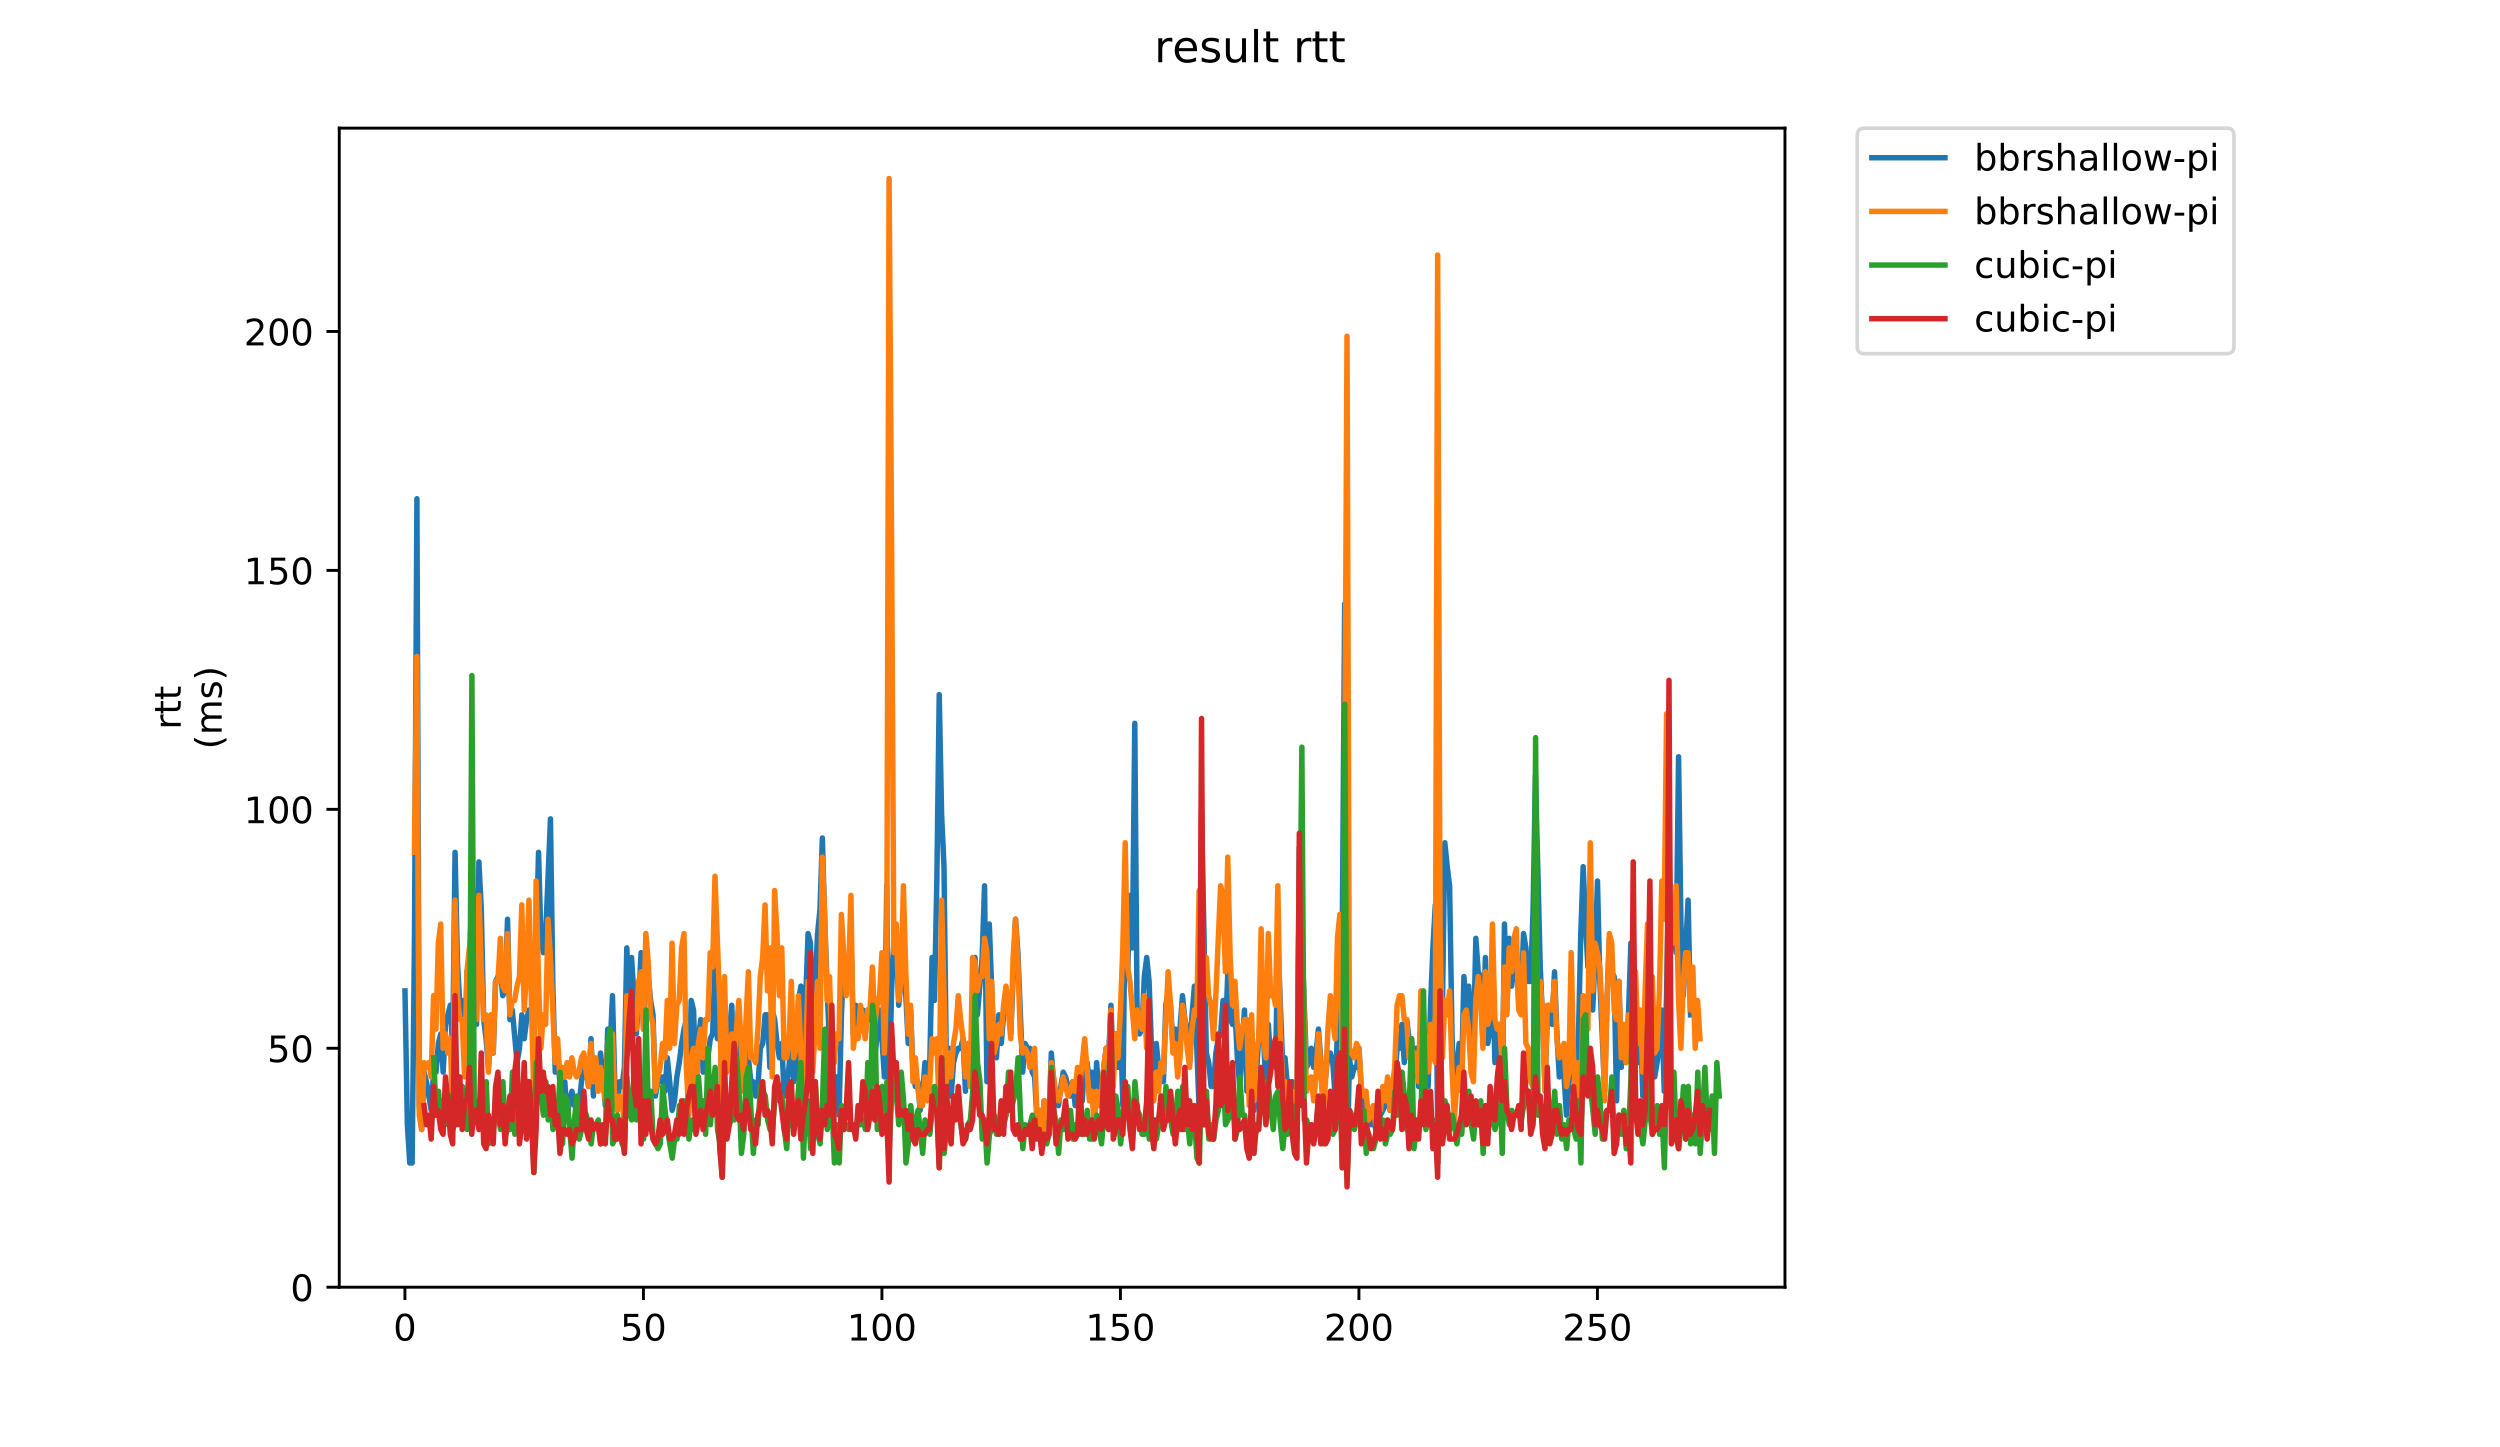 <?xml version="1.0" encoding="utf-8" standalone="no"?>
<!DOCTYPE svg PUBLIC "-//W3C//DTD SVG 1.1//EN"
  "http://www.w3.org/Graphics/SVG/1.1/DTD/svg11.dtd">
<!-- Created with matplotlib (https://matplotlib.org/) -->
<svg height="396pt" version="1.1" viewBox="0 0 684 396" width="684pt" xmlns="http://www.w3.org/2000/svg" xmlns:xlink="http://www.w3.org/1999/xlink">
 <defs>
  <style type="text/css">
*{stroke-linecap:butt;stroke-linejoin:round;}
  </style>
 </defs>
 <g id="figure_1">
  <g id="patch_1">
   <path d="M 0 396 
L 684 396 
L 684 0 
L 0 0 
z
" style="fill:#ffffff;"/>
  </g>
  <g id="axes_1">
   <g id="patch_2">
    <path d="M 92.824 352.174 
L 488.365 352.174 
L 488.365 35.062 
L 92.824 35.062 
z
" style="fill:#ffffff;"/>
   </g>
   <g id="matplotlib.axis_1">
    <g id="xtick_1">
     <g id="line2d_1">
      <defs>
       <path d="M 0 0 
L 0 3.5 
" id="m002fcf0ed2" style="stroke:#000000;stroke-width:0.8;"/>
      </defs>
      <g>
       <use style="stroke:#000000;stroke-width:0.8;" x="110.789" xlink:href="#m002fcf0ed2" y="352.174"/>
      </g>
     </g>
     <g id="text_1">
      <!-- 0 -->
      <defs>
       <path d="M 31.781 66.406 
Q 24.172 66.406 20.328 58.906 
Q 16.5 51.422 16.5 36.375 
Q 16.5 21.391 20.328 13.891 
Q 24.172 6.391 31.781 6.391 
Q 39.453 6.391 43.281 13.891 
Q 47.125 21.391 47.125 36.375 
Q 47.125 51.422 43.281 58.906 
Q 39.453 66.406 31.781 66.406 
z
M 31.781 74.219 
Q 44.047 74.219 50.516 64.516 
Q 56.984 54.828 56.984 36.375 
Q 56.984 17.969 50.516 8.266 
Q 44.047 -1.422 31.781 -1.422 
Q 19.531 -1.422 13.062 8.266 
Q 6.594 17.969 6.594 36.375 
Q 6.594 54.828 13.062 64.516 
Q 19.531 74.219 31.781 74.219 
z
" id="DejaVuSans-48"/>
      </defs>
      <g transform="translate(107.607 366.773)scale(0.1 -0.1)">
       <use xlink:href="#DejaVuSans-48"/>
      </g>
     </g>
    </g>
    <g id="xtick_2">
     <g id="line2d_2">
      <g>
       <use style="stroke:#000000;stroke-width:0.8;" x="176.042" xlink:href="#m002fcf0ed2" y="352.174"/>
      </g>
     </g>
     <g id="text_2">
      <!-- 50 -->
      <defs>
       <path d="M 10.797 72.906 
L 49.516 72.906 
L 49.516 64.594 
L 19.828 64.594 
L 19.828 46.734 
Q 21.969 47.469 24.109 47.828 
Q 26.266 48.188 28.422 48.188 
Q 40.625 48.188 47.75 41.5 
Q 54.891 34.812 54.891 23.391 
Q 54.891 11.625 47.562 5.094 
Q 40.234 -1.422 26.906 -1.422 
Q 22.312 -1.422 17.547 -0.641 
Q 12.797 0.141 7.719 1.703 
L 7.719 11.625 
Q 12.109 9.234 16.797 8.062 
Q 21.484 6.891 26.703 6.891 
Q 35.156 6.891 40.078 11.328 
Q 45.016 15.766 45.016 23.391 
Q 45.016 31 40.078 35.438 
Q 35.156 39.891 26.703 39.891 
Q 22.75 39.891 18.812 39.016 
Q 14.891 38.141 10.797 36.281 
z
" id="DejaVuSans-53"/>
      </defs>
      <g transform="translate(169.679 366.773)scale(0.1 -0.1)">
       <use xlink:href="#DejaVuSans-53"/>
       <use x="63.623" xlink:href="#DejaVuSans-48"/>
      </g>
     </g>
    </g>
    <g id="xtick_3">
     <g id="line2d_3">
      <g>
       <use style="stroke:#000000;stroke-width:0.8;" x="241.295" xlink:href="#m002fcf0ed2" y="352.174"/>
      </g>
     </g>
     <g id="text_3">
      <!-- 100 -->
      <defs>
       <path d="M 12.406 8.297 
L 28.516 8.297 
L 28.516 63.922 
L 10.984 60.406 
L 10.984 69.391 
L 28.422 72.906 
L 38.281 72.906 
L 38.281 8.297 
L 54.391 8.297 
L 54.391 0 
L 12.406 0 
z
" id="DejaVuSans-49"/>
      </defs>
      <g transform="translate(231.751 366.773)scale(0.1 -0.1)">
       <use xlink:href="#DejaVuSans-49"/>
       <use x="63.623" xlink:href="#DejaVuSans-48"/>
       <use x="127.246" xlink:href="#DejaVuSans-48"/>
      </g>
     </g>
    </g>
    <g id="xtick_4">
     <g id="line2d_4">
      <g>
       <use style="stroke:#000000;stroke-width:0.8;" x="306.548" xlink:href="#m002fcf0ed2" y="352.174"/>
      </g>
     </g>
     <g id="text_4">
      <!-- 150 -->
      <g transform="translate(297.004 366.773)scale(0.1 -0.1)">
       <use xlink:href="#DejaVuSans-49"/>
       <use x="63.623" xlink:href="#DejaVuSans-53"/>
       <use x="127.246" xlink:href="#DejaVuSans-48"/>
      </g>
     </g>
    </g>
    <g id="xtick_5">
     <g id="line2d_5">
      <g>
       <use style="stroke:#000000;stroke-width:0.8;" x="371.801" xlink:href="#m002fcf0ed2" y="352.174"/>
      </g>
     </g>
     <g id="text_5">
      <!-- 200 -->
      <defs>
       <path d="M 19.188 8.297 
L 53.609 8.297 
L 53.609 0 
L 7.328 0 
L 7.328 8.297 
Q 12.938 14.109 22.625 23.891 
Q 32.328 33.688 34.812 36.531 
Q 39.547 41.844 41.422 45.531 
Q 43.312 49.219 43.312 52.781 
Q 43.312 58.594 39.234 62.25 
Q 35.156 65.922 28.609 65.922 
Q 23.969 65.922 18.812 64.312 
Q 13.672 62.703 7.812 59.422 
L 7.812 69.391 
Q 13.766 71.781 18.938 73 
Q 24.125 74.219 28.422 74.219 
Q 39.75 74.219 46.484 68.547 
Q 53.219 62.891 53.219 53.422 
Q 53.219 48.922 51.531 44.891 
Q 49.859 40.875 45.406 35.406 
Q 44.188 33.984 37.641 27.219 
Q 31.109 20.453 19.188 8.297 
z
" id="DejaVuSans-50"/>
      </defs>
      <g transform="translate(362.257 366.773)scale(0.1 -0.1)">
       <use xlink:href="#DejaVuSans-50"/>
       <use x="63.623" xlink:href="#DejaVuSans-48"/>
       <use x="127.246" xlink:href="#DejaVuSans-48"/>
      </g>
     </g>
    </g>
    <g id="xtick_6">
     <g id="line2d_6">
      <g>
       <use style="stroke:#000000;stroke-width:0.8;" x="437.054" xlink:href="#m002fcf0ed2" y="352.174"/>
      </g>
     </g>
     <g id="text_6">
      <!-- 250 -->
      <g transform="translate(427.51 366.773)scale(0.1 -0.1)">
       <use xlink:href="#DejaVuSans-50"/>
       <use x="63.623" xlink:href="#DejaVuSans-53"/>
       <use x="127.246" xlink:href="#DejaVuSans-48"/>
      </g>
     </g>
    </g>
   </g>
   <g id="matplotlib.axis_2">
    <g id="ytick_1">
     <g id="line2d_7">
      <defs>
       <path d="M 0 0 
L -3.5 0 
" id="m8885df744a" style="stroke:#000000;stroke-width:0.8;"/>
      </defs>
      <g>
       <use style="stroke:#000000;stroke-width:0.8;" x="92.824" xlink:href="#m8885df744a" y="352.174"/>
      </g>
     </g>
     <g id="text_7">
      <!-- 0 -->
      <g transform="translate(79.461 355.973)scale(0.1 -0.1)">
       <use xlink:href="#DejaVuSans-48"/>
      </g>
     </g>
    </g>
    <g id="ytick_2">
     <g id="line2d_8">
      <g>
       <use style="stroke:#000000;stroke-width:0.8;" x="92.824" xlink:href="#m8885df744a" y="286.804"/>
      </g>
     </g>
     <g id="text_8">
      <!-- 50 -->
      <g transform="translate(73.099 290.603)scale(0.1 -0.1)">
       <use xlink:href="#DejaVuSans-53"/>
       <use x="63.623" xlink:href="#DejaVuSans-48"/>
      </g>
     </g>
    </g>
    <g id="ytick_3">
     <g id="line2d_9">
      <g>
       <use style="stroke:#000000;stroke-width:0.8;" x="92.824" xlink:href="#m8885df744a" y="221.433"/>
      </g>
     </g>
     <g id="text_9">
      <!-- 100 -->
      <g transform="translate(66.736 225.233)scale(0.1 -0.1)">
       <use xlink:href="#DejaVuSans-49"/>
       <use x="63.623" xlink:href="#DejaVuSans-48"/>
       <use x="127.246" xlink:href="#DejaVuSans-48"/>
      </g>
     </g>
    </g>
    <g id="ytick_4">
     <g id="line2d_10">
      <g>
       <use style="stroke:#000000;stroke-width:0.8;" x="92.824" xlink:href="#m8885df744a" y="156.063"/>
      </g>
     </g>
     <g id="text_10">
      <!-- 150 -->
      <g transform="translate(66.736 159.862)scale(0.1 -0.1)">
       <use xlink:href="#DejaVuSans-49"/>
       <use x="63.623" xlink:href="#DejaVuSans-53"/>
       <use x="127.246" xlink:href="#DejaVuSans-48"/>
      </g>
     </g>
    </g>
    <g id="ytick_5">
     <g id="line2d_11">
      <g>
       <use style="stroke:#000000;stroke-width:0.8;" x="92.824" xlink:href="#m8885df744a" y="90.693"/>
      </g>
     </g>
     <g id="text_11">
      <!-- 200 -->
      <g transform="translate(66.736 94.492)scale(0.1 -0.1)">
       <use xlink:href="#DejaVuSans-50"/>
       <use x="63.623" xlink:href="#DejaVuSans-48"/>
       <use x="127.246" xlink:href="#DejaVuSans-48"/>
      </g>
     </g>
    </g>
    <g id="text_12">
     <!-- rtt -->
     <defs>
      <path d="M 41.109 46.297 
Q 39.594 47.172 37.812 47.578 
Q 36.031 48 33.891 48 
Q 26.266 48 22.188 43.047 
Q 18.109 38.094 18.109 28.812 
L 18.109 0 
L 9.078 0 
L 9.078 54.688 
L 18.109 54.688 
L 18.109 46.188 
Q 20.953 51.172 25.484 53.578 
Q 30.031 56 36.531 56 
Q 37.453 56 38.578 55.875 
Q 39.703 55.766 41.062 55.516 
z
" id="DejaVuSans-114"/>
      <path d="M 18.312 70.219 
L 18.312 54.688 
L 36.812 54.688 
L 36.812 47.703 
L 18.312 47.703 
L 18.312 18.016 
Q 18.312 11.328 20.141 9.422 
Q 21.969 7.516 27.594 7.516 
L 36.812 7.516 
L 36.812 0 
L 27.594 0 
Q 17.188 0 13.234 3.875 
Q 9.281 7.766 9.281 18.016 
L 9.281 47.703 
L 2.688 47.703 
L 2.688 54.688 
L 9.281 54.688 
L 9.281 70.219 
z
" id="DejaVuSans-116"/>
     </defs>
     <g transform="translate(49.459 199.594)rotate(-90)scale(0.1 -0.1)">
      <use xlink:href="#DejaVuSans-114"/>
      <use x="41.113" xlink:href="#DejaVuSans-116"/>
      <use x="80.322" xlink:href="#DejaVuSans-116"/>
     </g>
     <!-- (ms) -->
     <defs>
      <path d="M 31 75.875 
Q 24.469 64.656 21.281 53.656 
Q 18.109 42.672 18.109 31.391 
Q 18.109 20.125 21.312 9.062 
Q 24.516 -2 31 -13.188 
L 23.188 -13.188 
Q 15.875 -1.703 12.234 9.375 
Q 8.594 20.453 8.594 31.391 
Q 8.594 42.281 12.203 53.312 
Q 15.828 64.359 23.188 75.875 
z
" id="DejaVuSans-40"/>
      <path d="M 52 44.188 
Q 55.375 50.25 60.062 53.125 
Q 64.75 56 71.094 56 
Q 79.641 56 84.281 50.016 
Q 88.922 44.047 88.922 33.016 
L 88.922 0 
L 79.891 0 
L 79.891 32.719 
Q 79.891 40.578 77.094 44.375 
Q 74.312 48.188 68.609 48.188 
Q 61.625 48.188 57.562 43.547 
Q 53.516 38.922 53.516 30.906 
L 53.516 0 
L 44.484 0 
L 44.484 32.719 
Q 44.484 40.625 41.703 44.406 
Q 38.922 48.188 33.109 48.188 
Q 26.219 48.188 22.156 43.531 
Q 18.109 38.875 18.109 30.906 
L 18.109 0 
L 9.078 0 
L 9.078 54.688 
L 18.109 54.688 
L 18.109 46.188 
Q 21.188 51.219 25.484 53.609 
Q 29.781 56 35.688 56 
Q 41.656 56 45.828 52.969 
Q 50 49.953 52 44.188 
z
" id="DejaVuSans-109"/>
      <path d="M 44.281 53.078 
L 44.281 44.578 
Q 40.484 46.531 36.375 47.5 
Q 32.281 48.484 27.875 48.484 
Q 21.188 48.484 17.844 46.438 
Q 14.5 44.391 14.5 40.281 
Q 14.5 37.156 16.891 35.375 
Q 19.281 33.594 26.516 31.984 
L 29.594 31.297 
Q 39.156 29.25 43.188 25.516 
Q 47.219 21.781 47.219 15.094 
Q 47.219 7.469 41.188 3.016 
Q 35.156 -1.422 24.609 -1.422 
Q 20.219 -1.422 15.453 -0.562 
Q 10.688 0.297 5.422 2 
L 5.422 11.281 
Q 10.406 8.688 15.234 7.391 
Q 20.062 6.109 24.812 6.109 
Q 31.156 6.109 34.562 8.281 
Q 37.984 10.453 37.984 14.406 
Q 37.984 18.062 35.516 20.016 
Q 33.062 21.969 24.703 23.781 
L 21.578 24.516 
Q 13.234 26.266 9.516 29.906 
Q 5.812 33.547 5.812 39.891 
Q 5.812 47.609 11.281 51.797 
Q 16.75 56 26.812 56 
Q 31.781 56 36.172 55.266 
Q 40.578 54.547 44.281 53.078 
z
" id="DejaVuSans-115"/>
      <path d="M 8.016 75.875 
L 15.828 75.875 
Q 23.141 64.359 26.781 53.312 
Q 30.422 42.281 30.422 31.391 
Q 30.422 20.453 26.781 9.375 
Q 23.141 -1.703 15.828 -13.188 
L 8.016 -13.188 
Q 14.5 -2 17.703 9.062 
Q 20.906 20.125 20.906 31.391 
Q 20.906 42.672 17.703 53.656 
Q 14.5 64.656 8.016 75.875 
z
" id="DejaVuSans-41"/>
     </defs>
     <g transform="translate(60.657 204.995)rotate(-90)scale(0.1 -0.1)">
      <use xlink:href="#DejaVuSans-40"/>
      <use x="39.014" xlink:href="#DejaVuSans-109"/>
      <use x="136.426" xlink:href="#DejaVuSans-115"/>
      <use x="188.525" xlink:href="#DejaVuSans-41"/>
     </g>
    </g>
   </g>
   <g id="line2d_12">
    <path clip-path="url(#p2f9d50f948)" d="M 110.803 271.115 
L 111.456 307.722 
L 112.108 318.182 
L 112.761 318.182 
L 113.413 255.426 
L 114.066 136.452 
L 114.718 302.493 
L 115.371 309.03 
L 116.023 293.341 
L 116.676 295.956 
L 117.981 303.8 
L 118.633 293.341 
L 119.286 293.341 
L 119.938 285.496 
L 120.591 282.882 
L 121.244 293.341 
L 121.896 280.267 
L 123.201 275.037 
L 123.854 286.804 
L 124.506 233.2 
L 125.159 263.27 
L 125.811 275.037 
L 126.464 273.73 
L 127.116 290.726 
L 127.769 265.885 
L 128.421 263.27 
L 129.074 246.274 
L 129.726 243.659 
L 130.379 280.267 
L 131.031 235.815 
L 131.684 248.889 
L 132.337 278.959 
L 132.989 284.189 
L 133.642 292.033 
L 134.294 281.574 
L 134.947 288.111 
L 135.599 268.5 
L 136.904 265.885 
L 137.557 272.422 
L 138.209 271.115 
L 138.862 251.504 
L 139.514 278.959 
L 140.167 276.345 
L 141.472 290.726 
L 142.124 286.804 
L 142.777 277.652 
L 143.43 284.189 
L 144.082 278.959 
L 144.735 276.345 
L 145.387 276.345 
L 146.04 277.652 
L 146.692 258.041 
L 147.345 233.2 
L 147.997 256.733 
L 148.65 260.656 
L 149.302 255.426 
L 150.607 224.048 
L 151.26 269.808 
L 151.912 293.341 
L 152.565 286.804 
L 153.218 297.263 
L 153.87 297.263 
L 154.523 295.956 
L 155.175 305.108 
L 155.828 301.185 
L 156.48 298.57 
L 157.133 302.493 
L 158.438 302.493 
L 159.09 295.956 
L 159.743 290.726 
L 160.395 293.341 
L 161.048 297.263 
L 161.7 284.189 
L 162.353 299.878 
L 163.005 292.033 
L 163.658 294.648 
L 164.311 288.111 
L 164.963 294.648 
L 165.616 302.493 
L 166.268 281.574 
L 166.921 286.804 
L 167.573 272.422 
L 168.226 297.263 
L 168.878 303.8 
L 169.531 295.956 
L 170.183 297.263 
L 170.836 292.033 
L 171.488 259.348 
L 172.141 275.037 
L 172.793 261.963 
L 174.098 282.882 
L 174.751 273.73 
L 175.404 260.656 
L 176.056 281.574 
L 176.709 268.5 
L 177.361 267.193 
L 178.014 273.73 
L 178.666 277.652 
L 179.319 299.878 
L 179.971 295.956 
L 180.624 295.956 
L 181.276 294.648 
L 181.929 298.57 
L 182.581 289.419 
L 183.234 295.956 
L 183.886 303.8 
L 184.539 301.185 
L 185.191 294.648 
L 185.844 290.726 
L 186.497 285.496 
L 187.149 281.574 
L 187.802 278.959 
L 188.454 298.57 
L 189.107 273.73 
L 189.759 276.345 
L 190.412 297.263 
L 191.064 284.189 
L 191.717 278.959 
L 192.369 293.341 
L 193.022 289.419 
L 193.674 289.419 
L 194.327 284.189 
L 194.979 282.882 
L 195.632 261.963 
L 196.284 284.189 
L 196.937 271.115 
L 197.59 305.108 
L 198.242 276.345 
L 198.895 289.419 
L 199.547 282.882 
L 200.2 275.037 
L 200.852 293.341 
L 201.505 292.033 
L 202.157 284.189 
L 202.81 294.648 
L 203.462 295.956 
L 204.115 286.804 
L 204.767 289.419 
L 205.42 295.956 
L 206.072 295.956 
L 206.725 299.878 
L 207.377 297.263 
L 208.03 286.804 
L 208.683 285.496 
L 209.335 277.652 
L 209.988 277.652 
L 210.64 292.033 
L 211.293 276.345 
L 211.945 278.959 
L 212.598 285.496 
L 213.25 289.419 
L 213.903 285.496 
L 214.555 299.878 
L 215.208 297.263 
L 215.86 292.033 
L 216.513 282.882 
L 217.165 295.956 
L 217.818 293.341 
L 218.47 273.73 
L 219.123 269.808 
L 219.776 292.033 
L 221.081 255.426 
L 221.733 258.041 
L 222.386 282.882 
L 223.691 255.426 
L 224.343 248.889 
L 224.996 229.278 
L 225.648 252.811 
L 226.953 286.804 
L 227.606 298.57 
L 228.258 295.956 
L 228.911 294.648 
L 229.563 305.108 
L 230.216 277.652 
L 230.869 261.963 
L 231.521 263.27 
L 232.174 269.808 
L 232.826 256.733 
L 233.479 282.882 
L 234.131 275.037 
L 234.784 282.882 
L 235.436 281.574 
L 236.089 276.345 
L 236.741 282.882 
L 237.394 276.345 
L 238.046 278.959 
L 238.699 276.345 
L 239.351 289.419 
L 240.656 276.345 
L 241.309 284.189 
L 241.962 294.648 
L 242.614 242.352 
L 243.267 302.493 
L 243.919 271.115 
L 244.572 258.041 
L 245.224 255.426 
L 245.877 275.037 
L 246.529 268.5 
L 247.182 255.426 
L 247.834 272.422 
L 248.487 285.496 
L 249.139 276.345 
L 249.792 293.341 
L 250.444 297.263 
L 251.097 295.956 
L 251.75 303.8 
L 252.402 299.878 
L 253.055 290.726 
L 253.707 295.956 
L 254.36 292.033 
L 255.012 261.963 
L 255.665 273.73 
L 256.317 241.045 
L 256.97 190.056 
L 257.622 222.741 
L 258.275 237.122 
L 258.927 292.033 
L 259.58 286.804 
L 260.232 299.878 
L 260.885 290.726 
L 261.537 288.111 
L 262.19 286.804 
L 262.843 286.804 
L 263.495 284.189 
L 264.148 298.57 
L 264.8 286.804 
L 265.453 294.648 
L 266.758 261.963 
L 267.41 277.652 
L 268.715 261.963 
L 269.368 242.352 
L 270.02 295.956 
L 270.673 252.811 
L 271.978 288.111 
L 272.63 289.419 
L 273.283 277.652 
L 273.936 285.496 
L 274.588 277.652 
L 275.241 272.422 
L 275.893 272.422 
L 276.546 282.882 
L 277.851 251.504 
L 278.503 260.656 
L 279.808 293.341 
L 280.461 285.496 
L 281.113 286.804 
L 281.766 286.804 
L 282.418 293.341 
L 283.071 294.648 
L 283.723 306.415 
L 284.376 303.8 
L 285.029 309.03 
L 285.681 301.185 
L 286.334 310.337 
L 286.986 306.415 
L 287.639 288.111 
L 288.291 295.956 
L 288.944 299.878 
L 289.596 302.493 
L 290.249 297.263 
L 290.901 293.341 
L 291.554 294.648 
L 292.859 299.878 
L 293.511 295.956 
L 294.164 302.493 
L 294.816 295.956 
L 296.122 301.185 
L 296.774 289.419 
L 297.427 290.726 
L 298.079 295.956 
L 298.732 293.341 
L 299.384 305.108 
L 300.037 290.726 
L 300.689 299.878 
L 301.342 301.185 
L 301.994 292.033 
L 302.647 286.804 
L 303.299 289.419 
L 303.952 275.037 
L 304.604 293.341 
L 305.257 282.882 
L 305.909 292.033 
L 306.562 280.267 
L 307.215 302.493 
L 307.867 244.967 
L 308.52 265.885 
L 309.172 244.967 
L 309.825 259.348 
L 310.477 197.9 
L 311.13 280.267 
L 311.782 282.882 
L 312.435 281.574 
L 313.087 267.193 
L 313.74 261.963 
L 314.392 268.5 
L 315.045 286.804 
L 315.697 294.648 
L 316.35 285.496 
L 317.002 292.033 
L 317.655 292.033 
L 318.308 295.956 
L 318.96 275.037 
L 319.613 271.115 
L 320.265 275.037 
L 320.918 285.496 
L 321.57 281.574 
L 322.223 289.419 
L 323.528 272.422 
L 324.18 278.959 
L 324.833 281.574 
L 325.485 290.726 
L 326.138 277.652 
L 326.79 269.808 
L 328.096 303.8 
L 328.748 222.741 
L 330.053 288.111 
L 330.706 290.726 
L 331.358 297.263 
L 332.011 297.263 
L 332.663 288.111 
L 333.316 284.189 
L 333.968 282.882 
L 334.621 273.73 
L 335.273 284.189 
L 335.926 265.885 
L 336.578 278.959 
L 337.231 280.267 
L 337.883 276.345 
L 338.536 289.419 
L 339.189 297.263 
L 339.841 285.496 
L 340.494 276.345 
L 341.146 298.57 
L 341.799 298.57 
L 342.451 282.882 
L 343.104 303.8 
L 345.061 273.73 
L 345.714 284.189 
L 346.366 297.263 
L 347.019 280.267 
L 347.671 290.726 
L 348.324 288.111 
L 348.976 292.033 
L 349.629 258.041 
L 350.934 290.726 
L 351.587 289.419 
L 352.239 297.263 
L 352.892 299.878 
L 353.544 295.956 
L 354.197 303.8 
L 354.849 305.108 
L 355.502 231.893 
L 356.154 255.426 
L 357.459 292.033 
L 358.112 290.726 
L 358.764 286.804 
L 359.417 292.033 
L 360.069 288.111 
L 360.722 281.574 
L 362.027 298.57 
L 362.68 294.648 
L 363.332 288.111 
L 363.985 288.111 
L 364.637 290.726 
L 365.29 299.878 
L 365.942 281.574 
L 366.595 269.808 
L 367.247 255.426 
L 367.9 165.215 
L 368.552 320.796 
L 369.205 289.419 
L 369.857 294.648 
L 370.51 292.033 
L 371.162 292.033 
L 371.815 286.804 
L 372.468 298.57 
L 373.12 302.493 
L 373.773 302.493 
L 375.078 307.722 
L 375.73 305.108 
L 376.383 309.03 
L 377.035 302.493 
L 377.688 305.108 
L 378.993 302.493 
L 379.645 295.956 
L 380.298 303.8 
L 380.95 297.263 
L 381.603 294.648 
L 382.255 286.804 
L 382.908 286.804 
L 383.561 280.267 
L 384.213 290.726 
L 384.866 278.959 
L 385.518 284.189 
L 386.171 284.189 
L 386.823 292.033 
L 387.476 286.804 
L 388.128 297.263 
L 388.781 281.574 
L 389.433 286.804 
L 390.086 297.263 
L 390.738 297.263 
L 391.391 275.037 
L 392.043 259.348 
L 392.696 247.582 
L 393.348 309.03 
L 394.001 238.43 
L 394.654 275.037 
L 395.306 230.585 
L 395.959 237.122 
L 396.611 242.352 
L 397.264 282.882 
L 397.916 302.493 
L 398.569 292.033 
L 399.221 285.496 
L 399.874 294.648 
L 400.526 267.193 
L 401.179 276.345 
L 401.831 269.808 
L 402.484 280.267 
L 403.136 285.496 
L 403.789 256.733 
L 404.441 265.885 
L 405.094 267.193 
L 405.747 285.496 
L 406.399 261.963 
L 407.052 285.496 
L 407.704 281.574 
L 408.357 264.578 
L 409.009 290.726 
L 410.314 280.267 
L 410.967 306.415 
L 411.619 252.811 
L 412.272 276.345 
L 412.924 256.733 
L 413.577 269.808 
L 414.229 264.578 
L 414.882 260.656 
L 415.534 275.037 
L 416.187 272.422 
L 416.84 255.426 
L 417.492 259.348 
L 418.145 268.5 
L 418.797 268.5 
L 419.45 248.889 
L 420.102 212.282 
L 421.407 264.578 
L 422.06 278.959 
L 422.712 297.263 
L 423.365 277.652 
L 424.017 276.345 
L 424.67 280.267 
L 425.322 265.885 
L 425.975 282.882 
L 426.628 294.648 
L 427.28 288.111 
L 427.933 294.648 
L 428.585 305.108 
L 429.89 288.111 
L 430.543 290.726 
L 431.195 299.878 
L 431.848 284.189 
L 432.5 255.426 
L 433.153 237.122 
L 433.805 252.811 
L 434.458 264.578 
L 435.11 256.733 
L 435.763 276.345 
L 436.415 261.963 
L 437.068 241.045 
L 437.721 268.5 
L 439.026 298.57 
L 439.678 273.73 
L 440.331 256.733 
L 440.983 265.885 
L 441.636 267.193 
L 442.288 301.185 
L 442.941 268.5 
L 443.593 292.033 
L 444.246 281.574 
L 444.898 290.726 
L 445.551 277.652 
L 446.203 258.041 
L 446.856 261.963 
L 447.508 273.73 
L 448.161 290.726 
L 448.814 278.959 
L 449.466 299.878 
L 450.119 277.652 
L 450.771 263.27 
L 451.424 282.882 
L 452.076 277.652 
L 452.729 294.648 
L 453.381 290.726 
L 454.034 285.496 
L 454.686 276.345 
L 455.339 298.57 
L 455.991 271.115 
L 456.644 234.507 
L 457.296 259.348 
L 457.949 256.733 
L 458.601 260.656 
L 459.254 207.052 
L 459.907 252.811 
L 460.559 272.422 
L 461.864 246.274 
L 462.517 277.652 
L 462.517 277.652 
" style="fill:none;stroke:#1f77b4;stroke-linecap:square;stroke-width:1.5;"/>
   </g>
   <g id="line2d_13">
    <path clip-path="url(#p2f9d50f948)" d="M 113.401 233.2 
L 114.054 179.596 
L 114.706 305.108 
L 115.359 309.03 
L 116.012 290.726 
L 116.664 292.033 
L 117.317 290.726 
L 117.969 294.648 
L 118.622 272.422 
L 119.274 281.574 
L 119.927 258.041 
L 120.579 252.811 
L 121.232 286.804 
L 121.884 282.882 
L 122.537 288.111 
L 123.189 284.189 
L 123.842 303.8 
L 124.494 246.274 
L 125.147 272.422 
L 125.8 278.959 
L 126.452 278.959 
L 127.105 294.648 
L 127.757 265.885 
L 128.41 259.348 
L 129.062 260.656 
L 129.715 260.656 
L 130.367 278.959 
L 131.02 244.967 
L 131.672 264.578 
L 132.325 278.959 
L 132.977 277.652 
L 133.63 293.341 
L 134.282 277.652 
L 134.935 288.111 
L 135.587 268.5 
L 136.24 268.5 
L 136.893 256.733 
L 137.545 269.808 
L 138.198 271.115 
L 138.85 255.426 
L 139.503 277.652 
L 140.155 273.73 
L 140.808 273.73 
L 141.46 269.808 
L 142.113 267.193 
L 142.765 247.582 
L 143.418 276.345 
L 144.07 265.885 
L 144.723 246.274 
L 146.028 299.878 
L 146.68 241.045 
L 147.333 268.5 
L 147.986 286.804 
L 148.638 277.652 
L 149.291 280.267 
L 149.943 251.504 
L 150.596 261.963 
L 151.901 290.726 
L 152.553 284.189 
L 153.206 295.956 
L 153.858 292.033 
L 154.511 294.648 
L 155.163 290.726 
L 155.816 294.648 
L 156.468 289.419 
L 157.121 293.341 
L 157.773 294.648 
L 158.426 293.341 
L 159.079 289.419 
L 159.731 288.111 
L 160.384 293.341 
L 161.036 297.263 
L 161.689 285.496 
L 162.341 295.956 
L 162.994 289.419 
L 163.646 298.57 
L 164.299 292.033 
L 164.951 295.956 
L 165.604 301.185 
L 166.256 285.496 
L 166.909 288.111 
L 167.561 282.882 
L 168.214 301.185 
L 168.866 303.8 
L 169.519 299.878 
L 170.172 301.185 
L 170.824 307.722 
L 171.477 272.422 
L 172.129 286.804 
L 172.782 278.959 
L 173.434 278.959 
L 174.087 281.574 
L 174.739 268.5 
L 175.392 265.885 
L 176.044 281.574 
L 176.697 255.426 
L 177.349 263.27 
L 178.002 277.652 
L 178.654 280.267 
L 179.307 298.57 
L 179.959 294.648 
L 180.612 292.033 
L 181.265 285.496 
L 181.917 289.419 
L 182.57 273.73 
L 183.222 286.804 
L 183.875 258.041 
L 184.527 285.496 
L 185.18 275.037 
L 185.832 273.73 
L 186.485 259.348 
L 187.137 255.426 
L 187.79 292.033 
L 188.442 305.108 
L 189.095 289.419 
L 189.747 286.804 
L 190.4 303.8 
L 191.052 285.496 
L 191.705 281.574 
L 192.358 289.419 
L 193.01 278.959 
L 193.663 278.959 
L 194.315 260.656 
L 194.968 264.578 
L 195.62 239.737 
L 196.925 275.037 
L 197.578 306.415 
L 198.23 267.193 
L 198.883 293.341 
L 199.535 292.033 
L 200.188 282.882 
L 200.84 289.419 
L 202.145 273.73 
L 203.451 298.57 
L 204.103 278.959 
L 204.756 265.885 
L 205.408 289.419 
L 206.061 289.419 
L 206.713 290.726 
L 207.366 281.574 
L 208.018 267.193 
L 208.671 261.963 
L 209.323 247.582 
L 209.976 271.115 
L 210.628 259.348 
L 211.281 294.648 
L 211.933 243.659 
L 212.586 255.426 
L 213.239 272.422 
L 213.891 259.348 
L 214.544 289.419 
L 215.196 289.419 
L 215.849 285.496 
L 216.501 268.5 
L 217.154 289.419 
L 217.806 286.804 
L 218.459 272.422 
L 219.764 302.493 
L 220.416 289.419 
L 221.069 268.5 
L 221.721 289.419 
L 222.374 293.341 
L 223.679 268.5 
L 224.332 286.804 
L 224.984 234.507 
L 225.637 250.196 
L 226.289 273.73 
L 226.942 267.193 
L 227.594 286.804 
L 228.247 290.726 
L 228.899 282.882 
L 229.552 284.189 
L 230.204 250.196 
L 231.509 272.422 
L 232.162 267.193 
L 232.814 244.967 
L 233.467 286.804 
L 234.119 281.574 
L 234.772 284.189 
L 235.425 275.037 
L 236.077 280.267 
L 236.73 284.189 
L 237.382 276.345 
L 238.035 276.345 
L 238.687 264.578 
L 239.34 280.267 
L 239.992 275.037 
L 240.645 272.422 
L 241.297 260.656 
L 241.95 288.111 
L 242.602 268.5 
L 243.255 48.856 
L 243.907 142.989 
L 244.56 260.656 
L 245.212 252.811 
L 245.865 273.73 
L 246.518 268.5 
L 247.17 242.352 
L 247.823 265.885 
L 248.475 282.882 
L 249.128 275.037 
L 249.78 295.956 
L 250.433 289.419 
L 251.085 297.263 
L 251.738 302.493 
L 252.39 302.493 
L 253.043 294.648 
L 253.695 301.185 
L 254.348 297.263 
L 255 284.189 
L 255.653 288.111 
L 256.305 284.189 
L 256.958 303.8 
L 257.611 246.274 
L 258.916 295.956 
L 259.568 288.111 
L 260.221 294.648 
L 260.873 285.496 
L 261.526 281.574 
L 262.178 272.422 
L 262.831 278.959 
L 263.483 284.189 
L 264.136 294.648 
L 264.788 285.496 
L 265.441 297.263 
L 266.093 261.963 
L 266.746 263.27 
L 267.398 271.115 
L 268.051 267.193 
L 268.704 267.193 
L 269.356 256.733 
L 270.009 260.656 
L 270.661 284.189 
L 271.314 268.5 
L 271.966 288.111 
L 272.619 285.496 
L 273.271 280.267 
L 273.924 282.882 
L 274.576 275.037 
L 275.229 269.808 
L 275.881 276.345 
L 276.534 284.189 
L 277.186 261.963 
L 277.839 251.504 
L 278.491 263.27 
L 279.144 282.882 
L 279.797 288.111 
L 280.449 286.804 
L 281.102 288.111 
L 281.754 292.033 
L 283.059 286.804 
L 283.712 305.108 
L 284.364 303.8 
L 285.017 310.337 
L 285.669 301.185 
L 286.322 309.03 
L 286.974 305.108 
L 287.627 290.726 
L 288.279 294.648 
L 288.932 299.878 
L 289.584 301.185 
L 290.237 298.57 
L 290.89 294.648 
L 292.195 299.878 
L 292.847 298.57 
L 293.5 295.956 
L 294.152 298.57 
L 294.805 292.033 
L 295.457 295.956 
L 296.11 290.726 
L 296.762 284.189 
L 298.067 301.185 
L 298.72 298.57 
L 299.372 307.722 
L 300.025 298.57 
L 300.678 302.493 
L 301.33 299.878 
L 301.983 292.033 
L 302.635 286.804 
L 303.288 292.033 
L 303.94 276.345 
L 304.593 297.263 
L 305.245 282.882 
L 305.898 289.419 
L 306.55 276.345 
L 307.203 259.348 
L 307.855 230.585 
L 308.508 264.578 
L 309.16 268.5 
L 310.465 284.189 
L 311.118 276.345 
L 311.771 280.267 
L 312.423 281.574 
L 313.076 272.422 
L 313.728 286.804 
L 314.381 282.882 
L 315.033 301.185 
L 315.686 301.185 
L 316.338 293.341 
L 316.991 298.57 
L 317.643 290.726 
L 318.296 293.341 
L 319.601 265.885 
L 320.253 275.037 
L 320.906 288.111 
L 321.558 285.496 
L 322.211 294.648 
L 322.864 289.419 
L 323.516 275.037 
L 324.169 278.959 
L 324.821 286.804 
L 325.474 292.033 
L 326.126 281.574 
L 326.779 276.345 
L 327.431 277.652 
L 328.084 243.659 
L 328.736 251.504 
L 329.389 263.27 
L 330.041 261.963 
L 330.694 272.422 
L 331.346 275.037 
L 331.999 284.189 
L 332.651 272.422 
L 333.957 242.352 
L 334.609 244.967 
L 335.262 265.885 
L 335.914 234.507 
L 336.567 261.963 
L 337.219 275.037 
L 337.872 268.5 
L 338.524 280.267 
L 339.177 286.804 
L 339.829 281.574 
L 340.482 278.959 
L 341.134 278.959 
L 341.787 302.493 
L 342.439 277.652 
L 343.092 301.185 
L 343.744 288.111 
L 344.397 284.189 
L 345.05 254.119 
L 345.702 284.189 
L 346.355 289.419 
L 347.007 255.426 
L 347.66 272.422 
L 348.312 271.115 
L 348.965 275.037 
L 349.617 242.352 
L 350.27 281.574 
L 350.922 295.956 
L 351.575 295.956 
L 352.227 302.493 
L 352.88 301.185 
L 353.532 298.57 
L 354.185 303.8 
L 354.837 299.878 
L 355.49 241.045 
L 356.143 247.582 
L 356.795 277.652 
L 357.448 298.57 
L 358.1 295.956 
L 358.753 294.648 
L 359.405 301.185 
L 360.058 294.648 
L 360.71 282.882 
L 361.363 292.033 
L 362.015 305.108 
L 362.668 295.956 
L 363.32 281.574 
L 363.973 272.422 
L 364.625 278.959 
L 365.278 284.189 
L 365.93 256.733 
L 366.583 250.196 
L 367.236 289.419 
L 367.888 224.048 
L 368.541 92 
L 369.193 286.804 
L 370.498 289.419 
L 371.151 285.496 
L 371.803 286.804 
L 372.456 297.263 
L 373.108 299.878 
L 373.761 298.57 
L 374.413 306.415 
L 375.066 305.108 
L 375.718 302.493 
L 376.371 307.722 
L 377.023 302.493 
L 377.676 303.8 
L 378.329 297.263 
L 378.981 301.185 
L 379.634 294.648 
L 380.286 303.8 
L 380.939 297.263 
L 381.591 292.033 
L 382.244 275.037 
L 382.896 272.422 
L 383.549 272.422 
L 384.201 278.959 
L 384.854 278.959 
L 385.506 289.419 
L 386.159 285.496 
L 386.811 293.341 
L 387.464 288.111 
L 388.116 295.956 
L 388.769 271.115 
L 389.422 276.345 
L 390.074 292.033 
L 390.727 293.341 
L 391.379 280.267 
L 392.032 288.111 
L 392.684 290.726 
L 393.337 69.774 
L 393.989 254.119 
L 394.642 289.419 
L 395.294 273.73 
L 395.947 277.652 
L 396.599 271.115 
L 397.252 292.033 
L 397.904 306.415 
L 398.557 297.263 
L 399.21 292.033 
L 399.862 298.57 
L 400.515 277.652 
L 401.167 276.345 
L 401.82 281.574 
L 402.472 293.341 
L 403.125 295.956 
L 403.777 273.73 
L 404.43 267.193 
L 405.082 272.422 
L 405.735 286.804 
L 406.387 265.885 
L 407.04 280.267 
L 407.692 277.652 
L 408.345 252.811 
L 408.997 278.959 
L 409.65 281.574 
L 410.303 280.267 
L 410.955 290.726 
L 411.608 264.578 
L 412.26 277.652 
L 412.913 259.348 
L 413.565 265.885 
L 414.218 256.733 
L 414.87 254.119 
L 415.523 276.345 
L 416.175 277.652 
L 416.828 260.656 
L 417.48 285.496 
L 418.133 286.804 
L 418.785 295.956 
L 419.438 297.263 
L 420.09 254.119 
L 420.743 272.422 
L 421.396 268.5 
L 422.048 277.652 
L 422.701 298.57 
L 423.353 275.037 
L 424.006 275.037 
L 424.658 276.345 
L 425.311 268.5 
L 425.963 284.189 
L 426.616 289.419 
L 427.268 286.804 
L 427.921 285.496 
L 428.573 297.263 
L 429.226 293.341 
L 429.878 260.656 
L 430.531 289.419 
L 431.183 302.493 
L 431.836 290.726 
L 432.489 306.415 
L 433.141 272.422 
L 433.794 275.037 
L 434.446 281.574 
L 435.099 230.585 
L 435.751 271.115 
L 436.404 258.041 
L 437.056 260.656 
L 437.709 264.578 
L 438.361 277.652 
L 439.014 301.185 
L 439.666 275.037 
L 440.319 255.426 
L 440.971 258.041 
L 441.624 276.345 
L 442.276 278.959 
L 442.929 268.5 
L 443.582 289.419 
L 444.234 280.267 
L 444.887 290.726 
L 445.539 277.652 
L 446.192 284.189 
L 446.844 268.5 
L 447.497 265.885 
L 448.149 285.496 
L 448.802 276.345 
L 449.454 293.341 
L 450.107 271.115 
L 450.759 252.811 
L 451.412 276.345 
L 452.064 267.193 
L 452.717 288.111 
L 453.369 286.804 
L 454.022 271.115 
L 454.675 241.045 
L 455.327 251.504 
L 455.98 195.285 
L 456.632 238.43 
L 457.285 258.041 
L 457.937 258.041 
L 458.59 242.352 
L 459.242 273.73 
L 459.895 286.804 
L 460.547 268.5 
L 461.2 260.656 
L 461.852 260.656 
L 462.505 276.345 
L 463.157 264.578 
L 463.81 286.804 
L 464.462 273.73 
L 465.115 284.189 
L 465.115 284.189 
" style="fill:none;stroke:#ff7f0e;stroke-linecap:square;stroke-width:1.5;"/>
   </g>
   <g id="line2d_14">
    <path clip-path="url(#p2f9d50f948)" d="M 118.673 289.419 
L 119.325 305.108 
L 119.978 298.57 
L 120.63 307.722 
L 121.283 301.185 
L 121.935 305.108 
L 122.588 307.722 
L 123.24 299.878 
L 123.893 309.03 
L 124.545 306.415 
L 125.198 301.185 
L 125.85 303.8 
L 126.503 297.263 
L 127.155 305.108 
L 127.808 309.03 
L 128.461 295.956 
L 129.113 184.826 
L 129.766 306.415 
L 130.418 306.415 
L 131.071 301.185 
L 131.723 299.878 
L 132.376 307.722 
L 133.028 295.956 
L 133.681 312.952 
L 134.333 306.415 
L 134.986 309.03 
L 135.638 299.878 
L 136.291 305.108 
L 136.943 309.03 
L 137.596 295.956 
L 138.248 310.337 
L 138.901 309.03 
L 139.554 309.03 
L 140.206 293.341 
L 140.859 310.337 
L 141.511 303.8 
L 142.164 303.8 
L 142.816 306.415 
L 143.469 294.648 
L 144.121 299.878 
L 144.774 295.956 
L 145.426 303.8 
L 146.079 320.796 
L 146.731 290.726 
L 147.384 295.956 
L 148.036 299.878 
L 148.689 305.108 
L 149.341 295.956 
L 149.994 306.415 
L 150.647 301.185 
L 151.299 309.03 
L 151.952 306.415 
L 152.604 306.415 
L 153.257 293.341 
L 153.909 312.952 
L 154.562 299.878 
L 155.214 301.185 
L 156.519 316.874 
L 157.172 306.415 
L 157.824 299.878 
L 158.477 311.645 
L 159.129 309.03 
L 159.782 303.8 
L 160.434 305.108 
L 161.087 307.722 
L 161.74 312.952 
L 162.392 307.722 
L 163.045 307.722 
L 163.697 306.415 
L 164.35 312.952 
L 165.002 310.337 
L 165.655 310.337 
L 166.307 285.496 
L 166.96 281.574 
L 167.612 312.952 
L 168.265 311.645 
L 168.917 305.108 
L 169.57 310.337 
L 170.222 312.952 
L 170.875 314.259 
L 171.527 294.648 
L 172.18 303.8 
L 172.833 306.415 
L 173.485 293.341 
L 174.138 306.415 
L 175.443 301.185 
L 176.095 311.645 
L 176.748 276.345 
L 177.4 306.415 
L 178.053 298.57 
L 178.705 311.645 
L 180.01 314.259 
L 180.663 312.952 
L 181.315 297.263 
L 181.968 303.8 
L 182.62 309.03 
L 183.926 316.874 
L 184.578 311.645 
L 185.231 311.645 
L 185.883 302.493 
L 186.536 309.03 
L 187.188 301.185 
L 187.841 303.8 
L 188.493 311.645 
L 189.146 306.415 
L 189.798 309.03 
L 190.451 307.722 
L 191.103 294.648 
L 191.756 303.8 
L 192.408 301.185 
L 193.061 310.337 
L 193.714 286.804 
L 194.366 307.722 
L 195.019 298.57 
L 195.671 292.033 
L 196.324 309.03 
L 196.976 312.952 
L 197.629 322.104 
L 198.281 297.263 
L 198.934 305.108 
L 199.586 307.722 
L 200.239 305.108 
L 200.891 306.415 
L 201.544 289.419 
L 202.196 298.57 
L 202.849 315.567 
L 203.501 310.337 
L 204.154 294.648 
L 204.807 292.033 
L 206.112 315.567 
L 206.764 306.415 
L 207.417 307.722 
L 208.069 297.263 
L 209.374 299.878 
L 210.027 306.415 
L 210.679 309.03 
L 211.332 309.03 
L 211.984 301.185 
L 212.637 297.263 
L 213.289 301.185 
L 213.942 299.878 
L 214.594 309.03 
L 215.247 314.259 
L 215.9 302.493 
L 216.552 306.415 
L 217.205 309.03 
L 217.857 306.415 
L 218.51 297.263 
L 219.162 290.726 
L 219.815 316.874 
L 220.467 301.185 
L 221.12 301.185 
L 221.772 314.259 
L 222.425 309.03 
L 223.077 295.956 
L 223.73 310.337 
L 224.382 312.952 
L 225.035 301.185 
L 225.687 281.574 
L 226.34 309.03 
L 226.993 302.493 
L 227.645 302.493 
L 228.298 318.182 
L 228.95 307.722 
L 229.603 318.182 
L 230.255 302.493 
L 230.908 309.03 
L 231.56 307.722 
L 232.213 309.03 
L 232.865 307.722 
L 235.475 307.722 
L 236.128 306.415 
L 236.78 309.03 
L 237.433 290.726 
L 238.086 305.108 
L 238.738 275.037 
L 239.391 280.267 
L 240.043 309.03 
L 240.696 306.415 
L 241.348 297.263 
L 242.001 307.722 
L 242.653 295.956 
L 243.306 314.259 
L 243.958 299.878 
L 244.611 292.033 
L 245.916 307.722 
L 246.568 293.341 
L 247.221 301.185 
L 247.873 318.182 
L 248.526 312.952 
L 249.179 302.493 
L 249.831 307.722 
L 250.484 310.337 
L 251.136 303.8 
L 251.789 309.03 
L 252.441 315.567 
L 253.094 306.415 
L 253.746 307.722 
L 254.399 310.337 
L 255.704 297.263 
L 256.356 301.185 
L 257.009 319.489 
L 257.661 289.419 
L 258.314 315.567 
L 258.966 309.03 
L 259.619 309.03 
L 260.272 307.722 
L 260.924 305.108 
L 261.577 299.878 
L 262.229 302.493 
L 262.882 307.722 
L 263.534 311.645 
L 264.187 311.645 
L 264.839 307.722 
L 265.492 306.415 
L 266.144 298.57 
L 266.797 272.422 
L 267.449 290.726 
L 268.102 295.956 
L 268.754 311.645 
L 269.407 306.415 
L 270.059 318.182 
L 270.712 310.337 
L 271.365 309.03 
L 272.017 305.108 
L 272.67 310.337 
L 273.322 310.337 
L 273.975 302.493 
L 274.627 307.722 
L 275.28 305.108 
L 275.932 293.341 
L 276.585 303.8 
L 277.89 298.57 
L 278.542 289.419 
L 279.195 305.108 
L 279.847 314.259 
L 280.5 307.722 
L 281.153 309.03 
L 281.805 307.722 
L 282.458 305.108 
L 283.11 307.722 
L 284.415 310.337 
L 285.068 312.952 
L 285.72 310.337 
L 286.373 312.952 
L 287.025 310.337 
L 287.678 292.033 
L 288.33 303.8 
L 288.983 307.722 
L 289.635 315.567 
L 290.288 306.415 
L 290.94 309.03 
L 291.593 302.493 
L 292.246 307.722 
L 292.898 303.8 
L 293.551 311.645 
L 294.203 307.722 
L 295.508 310.337 
L 296.161 309.03 
L 296.813 310.337 
L 297.466 303.8 
L 298.118 311.645 
L 298.771 311.645 
L 299.423 310.337 
L 300.076 305.108 
L 301.381 312.952 
L 302.686 297.263 
L 303.339 294.648 
L 303.991 282.882 
L 304.644 309.03 
L 305.296 299.878 
L 305.949 303.8 
L 306.601 312.952 
L 307.906 299.878 
L 308.559 297.263 
L 309.211 307.722 
L 309.864 311.645 
L 310.516 295.956 
L 311.169 303.8 
L 311.821 305.108 
L 312.474 310.337 
L 313.126 310.337 
L 313.779 302.493 
L 314.432 311.645 
L 315.084 311.645 
L 315.737 306.415 
L 316.389 311.645 
L 317.042 307.722 
L 317.694 299.878 
L 318.347 305.108 
L 318.999 297.263 
L 319.652 305.108 
L 320.304 306.415 
L 320.957 310.337 
L 321.609 306.415 
L 322.262 298.57 
L 322.914 309.03 
L 323.567 297.263 
L 324.219 309.03 
L 324.872 306.415 
L 325.525 312.952 
L 326.177 302.493 
L 326.83 306.415 
L 327.482 316.874 
L 328.135 318.182 
L 328.787 294.648 
L 329.44 307.722 
L 330.092 298.57 
L 330.745 311.645 
L 331.397 307.722 
L 332.05 311.645 
L 332.702 306.415 
L 333.355 303.8 
L 334.007 295.956 
L 334.66 294.648 
L 335.312 307.722 
L 336.618 305.108 
L 337.27 295.956 
L 337.923 311.645 
L 338.575 309.03 
L 339.228 294.648 
L 339.88 305.108 
L 340.533 305.108 
L 341.185 310.337 
L 341.838 311.645 
L 342.49 307.722 
L 343.143 311.645 
L 343.795 309.03 
L 344.448 307.722 
L 345.1 293.341 
L 345.753 303.8 
L 346.405 295.956 
L 347.058 297.263 
L 347.711 303.8 
L 348.363 309.03 
L 349.016 299.878 
L 349.668 298.57 
L 350.321 307.722 
L 350.973 314.259 
L 351.626 307.722 
L 352.278 310.337 
L 353.583 302.493 
L 354.236 311.645 
L 354.888 311.645 
L 355.541 268.5 
L 356.193 204.437 
L 356.846 306.415 
L 357.498 306.415 
L 358.151 309.03 
L 358.804 307.722 
L 359.456 310.337 
L 360.109 307.722 
L 360.761 301.185 
L 361.414 305.108 
L 362.066 312.952 
L 363.371 307.722 
L 364.024 301.185 
L 364.676 310.337 
L 365.329 309.03 
L 365.981 298.57 
L 366.634 297.263 
L 367.286 319.489 
L 367.939 192.67 
L 368.592 322.104 
L 369.244 303.8 
L 369.897 305.108 
L 370.549 309.03 
L 371.854 303.8 
L 372.507 309.03 
L 373.159 303.8 
L 373.812 315.567 
L 374.464 310.337 
L 375.117 312.952 
L 375.769 314.259 
L 376.422 311.645 
L 377.074 310.337 
L 377.727 310.337 
L 378.379 306.415 
L 379.032 312.952 
L 379.685 310.337 
L 380.337 310.337 
L 380.99 309.03 
L 381.642 298.57 
L 382.295 305.108 
L 382.947 301.185 
L 383.6 293.341 
L 384.252 299.878 
L 384.905 309.03 
L 385.557 302.493 
L 386.21 284.189 
L 386.862 314.259 
L 387.515 307.722 
L 388.167 309.03 
L 388.82 305.108 
L 389.472 271.115 
L 390.125 309.03 
L 390.778 306.415 
L 392.083 306.415 
L 392.735 310.337 
L 393.388 318.182 
L 394.04 288.111 
L 394.693 311.645 
L 395.345 301.185 
L 395.998 303.8 
L 396.65 309.03 
L 397.303 305.108 
L 397.955 307.722 
L 398.608 312.952 
L 399.26 307.722 
L 399.913 310.337 
L 400.565 301.185 
L 401.218 306.415 
L 401.871 298.57 
L 402.523 307.722 
L 403.176 311.645 
L 403.828 302.493 
L 404.481 307.722 
L 405.133 301.185 
L 405.786 315.567 
L 406.438 303.8 
L 407.091 310.337 
L 407.743 303.8 
L 409.048 309.03 
L 409.701 305.108 
L 410.353 295.956 
L 411.006 315.567 
L 411.658 286.804 
L 412.311 303.8 
L 412.964 307.722 
L 413.616 303.8 
L 414.269 305.108 
L 415.574 305.108 
L 416.226 306.415 
L 417.531 298.57 
L 418.184 298.57 
L 418.836 309.03 
L 419.489 305.108 
L 420.141 201.822 
L 420.794 305.108 
L 421.446 302.493 
L 422.099 306.415 
L 422.751 312.952 
L 423.404 303.8 
L 424.057 303.8 
L 424.709 306.415 
L 425.362 298.57 
L 426.014 310.337 
L 426.667 302.493 
L 427.319 311.645 
L 427.972 307.722 
L 428.624 314.259 
L 429.277 306.415 
L 430.582 309.03 
L 431.234 311.645 
L 431.887 301.185 
L 432.539 318.182 
L 433.192 278.959 
L 433.844 277.652 
L 434.497 298.57 
L 435.15 297.263 
L 436.455 310.337 
L 437.107 294.648 
L 437.76 301.185 
L 438.412 311.645 
L 439.065 305.108 
L 439.717 303.8 
L 440.37 303.8 
L 441.022 294.648 
L 441.675 314.259 
L 442.327 307.722 
L 442.98 305.108 
L 443.632 310.337 
L 444.285 303.8 
L 444.937 314.259 
L 445.59 310.337 
L 446.243 294.648 
L 446.895 264.578 
L 447.548 305.108 
L 448.2 303.8 
L 448.853 309.03 
L 449.505 312.952 
L 450.158 306.415 
L 450.81 280.267 
L 451.463 305.108 
L 452.115 310.337 
L 452.768 305.108 
L 453.42 302.493 
L 454.073 310.337 
L 454.725 305.108 
L 455.378 319.489 
L 456.031 290.726 
L 456.683 288.111 
L 457.336 299.878 
L 457.988 293.341 
L 458.641 311.645 
L 459.293 314.259 
L 459.946 307.722 
L 460.598 297.263 
L 461.251 311.645 
L 461.903 297.263 
L 462.556 312.952 
L 463.208 305.108 
L 463.861 312.952 
L 464.513 293.341 
L 465.166 315.567 
L 465.818 305.108 
L 466.471 292.033 
L 467.124 307.722 
L 467.776 309.03 
L 468.429 299.878 
L 469.081 315.567 
L 469.734 290.726 
L 470.386 299.878 
L 470.386 299.878 
" style="fill:none;stroke:#2ca02c;stroke-linecap:square;stroke-width:1.5;"/>
   </g>
   <g id="line2d_15">
    <path clip-path="url(#p2f9d50f948)" d="M 116.015 302.493 
L 116.668 307.722 
L 117.321 305.108 
L 117.973 311.645 
L 118.626 297.263 
L 119.278 305.108 
L 119.931 303.8 
L 120.583 309.03 
L 121.236 310.337 
L 121.888 294.648 
L 122.541 301.185 
L 123.193 310.337 
L 123.846 312.952 
L 124.498 272.422 
L 125.151 307.722 
L 125.803 294.648 
L 126.456 309.03 
L 127.108 301.185 
L 127.761 301.185 
L 128.414 292.033 
L 129.066 310.337 
L 129.719 303.8 
L 130.371 303.8 
L 131.024 309.03 
L 131.676 288.111 
L 132.329 312.952 
L 132.981 314.259 
L 133.634 305.108 
L 134.939 312.952 
L 135.591 297.263 
L 136.244 293.341 
L 136.896 307.722 
L 137.549 302.493 
L 138.201 312.952 
L 138.854 305.108 
L 139.507 299.878 
L 140.159 306.415 
L 140.812 293.341 
L 141.464 288.111 
L 142.117 312.952 
L 142.769 307.722 
L 143.422 290.726 
L 144.074 311.645 
L 144.727 295.956 
L 145.379 305.108 
L 146.032 320.796 
L 146.684 309.03 
L 147.337 284.189 
L 147.989 298.57 
L 148.642 293.341 
L 149.294 298.57 
L 149.947 297.263 
L 150.6 305.108 
L 151.252 297.263 
L 151.905 307.722 
L 152.557 305.108 
L 153.21 315.567 
L 153.862 309.03 
L 154.515 309.03 
L 155.167 310.337 
L 155.82 309.03 
L 156.472 312.952 
L 157.125 311.645 
L 157.777 309.03 
L 159.082 309.03 
L 159.735 298.57 
L 160.387 309.03 
L 161.04 311.645 
L 161.693 306.415 
L 162.345 309.03 
L 162.998 307.722 
L 163.65 307.722 
L 164.303 312.952 
L 164.955 307.722 
L 165.608 312.952 
L 166.26 301.185 
L 166.913 306.415 
L 167.565 306.415 
L 168.218 311.645 
L 168.87 311.645 
L 169.523 306.415 
L 170.175 310.337 
L 170.828 315.567 
L 171.481 290.726 
L 172.133 278.959 
L 172.786 271.115 
L 173.438 297.263 
L 174.091 302.493 
L 174.743 284.189 
L 175.396 312.952 
L 176.048 301.185 
L 176.701 310.337 
L 177.353 301.185 
L 178.006 307.722 
L 178.658 311.645 
L 179.311 312.952 
L 179.963 311.645 
L 180.616 306.415 
L 181.268 310.337 
L 181.921 309.03 
L 182.574 306.415 
L 183.226 311.645 
L 183.879 311.645 
L 184.531 310.337 
L 185.184 306.415 
L 185.836 310.337 
L 186.489 301.185 
L 187.141 310.337 
L 187.794 303.8 
L 188.446 299.878 
L 189.099 297.263 
L 189.751 297.263 
L 190.404 310.337 
L 191.056 306.415 
L 191.709 303.8 
L 192.361 309.03 
L 193.014 305.108 
L 193.667 302.493 
L 194.319 298.57 
L 194.972 305.108 
L 195.624 303.8 
L 196.277 297.263 
L 196.929 314.259 
L 197.582 322.104 
L 198.234 290.726 
L 198.887 311.645 
L 199.539 307.722 
L 200.844 285.496 
L 201.497 305.108 
L 202.149 306.415 
L 202.802 305.108 
L 203.454 309.03 
L 204.107 301.185 
L 204.76 303.8 
L 205.412 309.03 
L 206.065 309.03 
L 206.717 312.952 
L 207.37 305.108 
L 208.022 302.493 
L 208.675 295.956 
L 209.327 305.108 
L 209.98 303.8 
L 210.632 305.108 
L 211.285 312.952 
L 211.937 297.263 
L 212.59 294.648 
L 213.242 298.57 
L 214.547 309.03 
L 215.2 311.645 
L 215.853 297.263 
L 216.505 295.956 
L 217.158 310.337 
L 217.81 303.8 
L 218.463 301.185 
L 219.115 311.645 
L 219.768 305.108 
L 220.42 301.185 
L 221.073 294.648 
L 221.725 260.656 
L 222.378 315.567 
L 223.03 295.956 
L 223.683 309.03 
L 224.335 311.645 
L 224.988 303.8 
L 225.64 307.722 
L 226.293 302.493 
L 226.946 305.108 
L 227.598 275.037 
L 228.251 310.337 
L 228.903 311.645 
L 229.556 314.259 
L 230.208 303.8 
L 230.861 309.03 
L 231.513 303.8 
L 232.166 290.726 
L 232.818 309.03 
L 233.471 307.722 
L 234.123 311.645 
L 234.776 302.493 
L 235.428 306.415 
L 236.081 295.956 
L 236.733 298.57 
L 237.386 309.03 
L 238.039 305.108 
L 238.691 298.57 
L 239.344 306.415 
L 239.996 297.263 
L 240.649 301.185 
L 241.301 310.337 
L 241.954 309.03 
L 242.606 305.108 
L 243.259 323.411 
L 243.911 280.267 
L 244.564 293.341 
L 245.216 290.726 
L 245.869 305.108 
L 246.521 303.8 
L 247.174 305.108 
L 247.826 303.8 
L 248.479 309.03 
L 249.132 305.108 
L 249.784 311.645 
L 250.437 312.952 
L 251.089 309.03 
L 251.742 310.337 
L 253.047 310.337 
L 253.699 309.03 
L 254.352 309.03 
L 255.004 299.878 
L 255.657 303.8 
L 256.309 303.8 
L 256.962 319.489 
L 257.614 289.419 
L 258.267 314.259 
L 258.92 297.263 
L 259.572 309.03 
L 260.225 312.952 
L 260.877 299.878 
L 261.53 306.415 
L 262.182 297.263 
L 262.835 306.415 
L 263.487 312.952 
L 264.14 311.645 
L 264.792 307.722 
L 265.445 309.03 
L 266.097 306.415 
L 266.75 293.341 
L 267.402 298.57 
L 268.055 305.108 
L 268.707 305.108 
L 269.36 307.722 
L 270.013 312.952 
L 270.665 305.108 
L 271.318 285.496 
L 271.97 309.03 
L 272.623 309.03 
L 273.275 310.337 
L 273.928 301.185 
L 274.58 310.337 
L 275.233 297.263 
L 275.885 303.8 
L 276.538 293.341 
L 277.19 309.03 
L 277.843 310.337 
L 278.495 307.722 
L 279.148 311.645 
L 279.8 311.645 
L 280.453 309.03 
L 281.106 310.337 
L 281.758 307.722 
L 282.411 314.259 
L 283.063 306.415 
L 283.716 311.645 
L 284.368 309.03 
L 285.021 315.567 
L 285.673 310.337 
L 286.326 311.645 
L 286.978 310.337 
L 287.631 293.341 
L 288.936 312.952 
L 289.588 309.03 
L 290.893 306.415 
L 291.546 301.185 
L 292.199 311.645 
L 292.851 310.337 
L 293.504 310.337 
L 294.156 311.645 
L 294.809 310.337 
L 295.461 294.648 
L 296.114 310.337 
L 296.766 306.415 
L 297.419 310.337 
L 298.071 307.722 
L 298.724 306.415 
L 299.376 311.645 
L 300.029 307.722 
L 300.681 306.415 
L 301.334 309.03 
L 301.986 293.341 
L 302.639 307.722 
L 303.292 309.03 
L 303.944 277.652 
L 304.597 311.645 
L 305.902 306.415 
L 306.554 306.415 
L 307.207 310.337 
L 307.859 295.956 
L 309.164 309.03 
L 309.817 314.259 
L 310.469 301.185 
L 311.122 302.493 
L 311.774 309.03 
L 312.427 307.722 
L 313.079 309.03 
L 313.732 301.185 
L 314.385 273.73 
L 315.037 309.03 
L 315.69 314.259 
L 316.342 306.415 
L 316.995 306.415 
L 317.647 299.878 
L 318.3 309.03 
L 318.952 306.415 
L 319.605 306.415 
L 320.257 298.57 
L 321.562 312.952 
L 322.215 306.415 
L 322.867 303.8 
L 323.52 309.03 
L 324.172 292.033 
L 324.825 307.722 
L 325.478 301.185 
L 326.13 309.03 
L 326.783 302.493 
L 327.435 309.03 
L 328.088 318.182 
L 328.74 196.593 
L 329.393 307.722 
L 330.045 301.185 
L 330.698 310.337 
L 331.35 311.645 
L 332.003 311.645 
L 332.655 302.493 
L 333.308 282.882 
L 333.96 302.493 
L 334.613 301.185 
L 335.265 275.037 
L 335.918 303.8 
L 336.571 299.878 
L 337.223 290.726 
L 337.876 311.645 
L 338.528 306.415 
L 339.181 309.03 
L 340.486 306.415 
L 341.138 314.259 
L 341.791 316.874 
L 342.443 298.57 
L 343.096 315.567 
L 343.748 307.722 
L 344.401 309.03 
L 345.053 292.033 
L 345.706 301.185 
L 346.359 307.722 
L 347.011 297.263 
L 347.664 293.341 
L 348.316 286.804 
L 348.969 284.189 
L 349.621 297.263 
L 350.274 285.496 
L 350.926 299.878 
L 351.579 309.03 
L 352.231 307.722 
L 352.884 295.956 
L 353.536 310.337 
L 354.189 315.567 
L 354.841 316.874 
L 355.494 227.97 
L 356.146 302.493 
L 356.799 301.185 
L 357.452 318.182 
L 358.104 309.03 
L 358.757 307.722 
L 359.409 312.952 
L 360.062 309.03 
L 360.714 299.878 
L 361.367 312.952 
L 362.019 299.878 
L 362.672 312.952 
L 363.324 311.645 
L 363.977 298.57 
L 365.282 309.03 
L 365.934 290.726 
L 366.587 288.111 
L 367.239 319.489 
L 367.892 281.574 
L 368.545 324.719 
L 369.197 303.8 
L 369.85 307.722 
L 370.502 307.722 
L 371.155 305.108 
L 371.807 297.263 
L 372.46 312.952 
L 373.112 309.03 
L 373.765 307.722 
L 374.417 310.337 
L 375.07 314.259 
L 375.722 312.952 
L 376.375 310.337 
L 377.027 298.57 
L 377.68 311.645 
L 378.332 309.03 
L 378.985 311.645 
L 379.638 306.415 
L 380.943 309.03 
L 381.595 303.8 
L 382.248 290.726 
L 382.9 294.648 
L 383.553 309.03 
L 384.205 299.878 
L 384.858 302.493 
L 385.51 314.259 
L 386.163 305.108 
L 386.815 311.645 
L 387.468 306.415 
L 388.12 311.645 
L 388.773 301.185 
L 389.425 307.722 
L 390.078 298.57 
L 390.731 307.722 
L 391.383 298.57 
L 392.036 314.259 
L 392.688 307.722 
L 393.341 322.104 
L 393.993 271.115 
L 394.646 312.952 
L 395.951 302.493 
L 396.603 311.645 
L 397.908 311.645 
L 398.561 310.337 
L 399.866 305.108 
L 400.518 293.341 
L 401.171 307.722 
L 401.824 305.108 
L 402.476 299.878 
L 403.129 307.722 
L 403.781 301.185 
L 404.434 307.722 
L 405.086 303.8 
L 405.739 312.952 
L 406.391 302.493 
L 407.044 312.952 
L 407.696 297.263 
L 408.349 305.108 
L 409.001 306.415 
L 409.654 294.648 
L 410.306 289.419 
L 410.959 301.185 
L 411.611 295.956 
L 412.264 303.8 
L 412.917 305.108 
L 413.569 309.03 
L 414.222 305.108 
L 414.874 305.108 
L 415.527 302.493 
L 416.179 309.03 
L 416.832 288.111 
L 417.484 298.57 
L 418.137 298.57 
L 418.789 310.337 
L 419.442 307.722 
L 420.094 294.648 
L 420.747 301.185 
L 421.399 299.878 
L 422.052 310.337 
L 422.704 314.259 
L 423.357 292.033 
L 424.01 312.952 
L 424.662 310.337 
L 425.315 303.8 
L 425.967 303.8 
L 426.62 307.722 
L 427.272 310.337 
L 427.925 309.03 
L 428.577 310.337 
L 429.23 309.03 
L 429.882 309.03 
L 430.535 297.263 
L 431.187 305.108 
L 431.84 309.03 
L 432.492 310.337 
L 433.145 294.648 
L 434.45 299.878 
L 435.103 286.804 
L 435.755 292.033 
L 436.408 307.722 
L 437.06 303.8 
L 437.713 307.722 
L 438.365 309.03 
L 439.018 311.645 
L 439.67 303.8 
L 440.323 303.8 
L 440.975 298.57 
L 441.628 315.567 
L 442.28 312.952 
L 442.933 305.108 
L 443.585 306.415 
L 444.238 305.108 
L 444.891 312.952 
L 445.543 309.03 
L 446.196 318.182 
L 446.848 235.815 
L 447.501 303.8 
L 448.153 310.337 
L 448.806 301.185 
L 449.458 307.722 
L 450.111 303.8 
L 450.763 280.267 
L 451.416 241.045 
L 452.068 310.337 
L 452.721 309.03 
L 453.373 309.03 
L 454.026 307.722 
L 454.678 302.493 
L 455.331 307.722 
L 455.984 299.878 
L 456.636 186.133 
L 457.289 312.952 
L 457.941 310.337 
L 458.594 306.415 
L 459.246 314.259 
L 459.899 301.185 
L 460.551 305.108 
L 461.204 311.645 
L 461.856 303.8 
L 462.509 310.337 
L 463.161 309.03 
L 463.814 305.108 
L 464.466 298.57 
L 465.119 310.337 
L 465.771 302.493 
L 466.424 305.108 
L 467.077 311.645 
L 467.729 303.8 
L 467.729 303.8 
" style="fill:none;stroke:#d62728;stroke-linecap:square;stroke-width:1.5;"/>
   </g>
   <g id="patch_3">
    <path d="M 92.824 352.174 
L 92.824 35.062 
" style="fill:none;stroke:#000000;stroke-linecap:square;stroke-linejoin:miter;stroke-width:0.8;"/>
   </g>
   <g id="patch_4">
    <path d="M 488.365 352.174 
L 488.365 35.062 
" style="fill:none;stroke:#000000;stroke-linecap:square;stroke-linejoin:miter;stroke-width:0.8;"/>
   </g>
   <g id="patch_5">
    <path d="M 92.824 352.174 
L 488.365 352.174 
" style="fill:none;stroke:#000000;stroke-linecap:square;stroke-linejoin:miter;stroke-width:0.8;"/>
   </g>
   <g id="patch_6">
    <path d="M 92.824 35.062 
L 488.365 35.062 
" style="fill:none;stroke:#000000;stroke-linecap:square;stroke-linejoin:miter;stroke-width:0.8;"/>
   </g>
   <g id="legend_1">
    <g id="patch_7">
     <path d="M 510.142 96.775 
L 609.213 96.775 
Q 611.213 96.775 611.213 94.775 
L 611.213 37.062 
Q 611.213 35.062 609.213 35.062 
L 510.142 35.062 
Q 508.142 35.062 508.142 37.062 
L 508.142 94.775 
Q 508.142 96.775 510.142 96.775 
z
" style="fill:#ffffff;opacity:0.8;stroke:#cccccc;stroke-linejoin:miter;"/>
    </g>
    <g id="line2d_16">
     <path d="M 512.142 43.161 
L 532.142 43.161 
" style="fill:none;stroke:#1f77b4;stroke-linecap:square;stroke-width:1.5;"/>
    </g>
    <g id="line2d_17"/>
    <g id="text_13">
     <!-- bbrshallow-pi -->
     <defs>
      <path d="M 48.688 27.297 
Q 48.688 37.203 44.609 42.844 
Q 40.531 48.484 33.406 48.484 
Q 26.266 48.484 22.188 42.844 
Q 18.109 37.203 18.109 27.297 
Q 18.109 17.391 22.188 11.75 
Q 26.266 6.109 33.406 6.109 
Q 40.531 6.109 44.609 11.75 
Q 48.688 17.391 48.688 27.297 
z
M 18.109 46.391 
Q 20.953 51.266 25.266 53.625 
Q 29.594 56 35.594 56 
Q 45.562 56 51.781 48.094 
Q 58.016 40.188 58.016 27.297 
Q 58.016 14.406 51.781 6.484 
Q 45.562 -1.422 35.594 -1.422 
Q 29.594 -1.422 25.266 0.953 
Q 20.953 3.328 18.109 8.203 
L 18.109 0 
L 9.078 0 
L 9.078 75.984 
L 18.109 75.984 
z
" id="DejaVuSans-98"/>
      <path d="M 54.891 33.016 
L 54.891 0 
L 45.906 0 
L 45.906 32.719 
Q 45.906 40.484 42.875 44.328 
Q 39.844 48.188 33.797 48.188 
Q 26.516 48.188 22.312 43.547 
Q 18.109 38.922 18.109 30.906 
L 18.109 0 
L 9.078 0 
L 9.078 75.984 
L 18.109 75.984 
L 18.109 46.188 
Q 21.344 51.125 25.703 53.562 
Q 30.078 56 35.797 56 
Q 45.219 56 50.047 50.172 
Q 54.891 44.344 54.891 33.016 
z
" id="DejaVuSans-104"/>
      <path d="M 34.281 27.484 
Q 23.391 27.484 19.188 25 
Q 14.984 22.516 14.984 16.5 
Q 14.984 11.719 18.141 8.906 
Q 21.297 6.109 26.703 6.109 
Q 34.188 6.109 38.703 11.406 
Q 43.219 16.703 43.219 25.484 
L 43.219 27.484 
z
M 52.203 31.203 
L 52.203 0 
L 43.219 0 
L 43.219 8.297 
Q 40.141 3.328 35.547 0.953 
Q 30.953 -1.422 24.312 -1.422 
Q 15.922 -1.422 10.953 3.297 
Q 6 8.016 6 15.922 
Q 6 25.141 12.172 29.828 
Q 18.359 34.516 30.609 34.516 
L 43.219 34.516 
L 43.219 35.406 
Q 43.219 41.609 39.141 45 
Q 35.062 48.391 27.688 48.391 
Q 23 48.391 18.547 47.266 
Q 14.109 46.141 10.016 43.891 
L 10.016 52.203 
Q 14.938 54.109 19.578 55.047 
Q 24.219 56 28.609 56 
Q 40.484 56 46.344 49.844 
Q 52.203 43.703 52.203 31.203 
z
" id="DejaVuSans-97"/>
      <path d="M 9.422 75.984 
L 18.406 75.984 
L 18.406 0 
L 9.422 0 
z
" id="DejaVuSans-108"/>
      <path d="M 30.609 48.391 
Q 23.391 48.391 19.188 42.75 
Q 14.984 37.109 14.984 27.297 
Q 14.984 17.484 19.156 11.844 
Q 23.344 6.203 30.609 6.203 
Q 37.797 6.203 41.984 11.859 
Q 46.188 17.531 46.188 27.297 
Q 46.188 37.016 41.984 42.703 
Q 37.797 48.391 30.609 48.391 
z
M 30.609 56 
Q 42.328 56 49.016 48.375 
Q 55.719 40.766 55.719 27.297 
Q 55.719 13.875 49.016 6.219 
Q 42.328 -1.422 30.609 -1.422 
Q 18.844 -1.422 12.172 6.219 
Q 5.516 13.875 5.516 27.297 
Q 5.516 40.766 12.172 48.375 
Q 18.844 56 30.609 56 
z
" id="DejaVuSans-111"/>
      <path d="M 4.203 54.688 
L 13.188 54.688 
L 24.422 12.016 
L 35.594 54.688 
L 46.188 54.688 
L 57.422 12.016 
L 68.609 54.688 
L 77.594 54.688 
L 63.281 0 
L 52.688 0 
L 40.922 44.828 
L 29.109 0 
L 18.5 0 
z
" id="DejaVuSans-119"/>
      <path d="M 4.891 31.391 
L 31.203 31.391 
L 31.203 23.391 
L 4.891 23.391 
z
" id="DejaVuSans-45"/>
      <path d="M 18.109 8.203 
L 18.109 -20.797 
L 9.078 -20.797 
L 9.078 54.688 
L 18.109 54.688 
L 18.109 46.391 
Q 20.953 51.266 25.266 53.625 
Q 29.594 56 35.594 56 
Q 45.562 56 51.781 48.094 
Q 58.016 40.188 58.016 27.297 
Q 58.016 14.406 51.781 6.484 
Q 45.562 -1.422 35.594 -1.422 
Q 29.594 -1.422 25.266 0.953 
Q 20.953 3.328 18.109 8.203 
z
M 48.688 27.297 
Q 48.688 37.203 44.609 42.844 
Q 40.531 48.484 33.406 48.484 
Q 26.266 48.484 22.188 42.844 
Q 18.109 37.203 18.109 27.297 
Q 18.109 17.391 22.188 11.75 
Q 26.266 6.109 33.406 6.109 
Q 40.531 6.109 44.609 11.75 
Q 48.688 17.391 48.688 27.297 
z
" id="DejaVuSans-112"/>
      <path d="M 9.422 54.688 
L 18.406 54.688 
L 18.406 0 
L 9.422 0 
z
M 9.422 75.984 
L 18.406 75.984 
L 18.406 64.594 
L 9.422 64.594 
z
" id="DejaVuSans-105"/>
     </defs>
     <g transform="translate(540.142 46.661)scale(0.1 -0.1)">
      <use xlink:href="#DejaVuSans-98"/>
      <use x="63.477" xlink:href="#DejaVuSans-98"/>
      <use x="126.953" xlink:href="#DejaVuSans-114"/>
      <use x="168.066" xlink:href="#DejaVuSans-115"/>
      <use x="220.166" xlink:href="#DejaVuSans-104"/>
      <use x="283.545" xlink:href="#DejaVuSans-97"/>
      <use x="344.824" xlink:href="#DejaVuSans-108"/>
      <use x="372.607" xlink:href="#DejaVuSans-108"/>
      <use x="400.391" xlink:href="#DejaVuSans-111"/>
      <use x="461.572" xlink:href="#DejaVuSans-119"/>
      <use x="543.359" xlink:href="#DejaVuSans-45"/>
      <use x="579.443" xlink:href="#DejaVuSans-112"/>
      <use x="642.92" xlink:href="#DejaVuSans-105"/>
     </g>
    </g>
    <g id="line2d_18">
     <path d="M 512.142 57.839 
L 532.142 57.839 
" style="fill:none;stroke:#ff7f0e;stroke-linecap:square;stroke-width:1.5;"/>
    </g>
    <g id="line2d_19"/>
    <g id="text_14">
     <!-- bbrshallow-pi -->
     <g transform="translate(540.142 61.339)scale(0.1 -0.1)">
      <use xlink:href="#DejaVuSans-98"/>
      <use x="63.477" xlink:href="#DejaVuSans-98"/>
      <use x="126.953" xlink:href="#DejaVuSans-114"/>
      <use x="168.066" xlink:href="#DejaVuSans-115"/>
      <use x="220.166" xlink:href="#DejaVuSans-104"/>
      <use x="283.545" xlink:href="#DejaVuSans-97"/>
      <use x="344.824" xlink:href="#DejaVuSans-108"/>
      <use x="372.607" xlink:href="#DejaVuSans-108"/>
      <use x="400.391" xlink:href="#DejaVuSans-111"/>
      <use x="461.572" xlink:href="#DejaVuSans-119"/>
      <use x="543.359" xlink:href="#DejaVuSans-45"/>
      <use x="579.443" xlink:href="#DejaVuSans-112"/>
      <use x="642.92" xlink:href="#DejaVuSans-105"/>
     </g>
    </g>
    <g id="line2d_20">
     <path d="M 512.142 72.517 
L 532.142 72.517 
" style="fill:none;stroke:#2ca02c;stroke-linecap:square;stroke-width:1.5;"/>
    </g>
    <g id="line2d_21"/>
    <g id="text_15">
     <!-- cubic-pi -->
     <defs>
      <path d="M 48.781 52.594 
L 48.781 44.188 
Q 44.969 46.297 41.141 47.344 
Q 37.312 48.391 33.406 48.391 
Q 24.656 48.391 19.812 42.844 
Q 14.984 37.312 14.984 27.297 
Q 14.984 17.281 19.812 11.734 
Q 24.656 6.203 33.406 6.203 
Q 37.312 6.203 41.141 7.25 
Q 44.969 8.297 48.781 10.406 
L 48.781 2.094 
Q 45.016 0.344 40.984 -0.531 
Q 36.969 -1.422 32.422 -1.422 
Q 20.062 -1.422 12.781 6.344 
Q 5.516 14.109 5.516 27.297 
Q 5.516 40.672 12.859 48.328 
Q 20.219 56 33.016 56 
Q 37.156 56 41.109 55.141 
Q 45.062 54.297 48.781 52.594 
z
" id="DejaVuSans-99"/>
      <path d="M 8.5 21.578 
L 8.5 54.688 
L 17.484 54.688 
L 17.484 21.922 
Q 17.484 14.156 20.5 10.266 
Q 23.531 6.391 29.594 6.391 
Q 36.859 6.391 41.078 11.031 
Q 45.312 15.672 45.312 23.688 
L 45.312 54.688 
L 54.297 54.688 
L 54.297 0 
L 45.312 0 
L 45.312 8.406 
Q 42.047 3.422 37.719 1 
Q 33.406 -1.422 27.688 -1.422 
Q 18.266 -1.422 13.375 4.438 
Q 8.5 10.297 8.5 21.578 
z
M 31.109 56 
z
" id="DejaVuSans-117"/>
     </defs>
     <g transform="translate(540.142 76.017)scale(0.1 -0.1)">
      <use xlink:href="#DejaVuSans-99"/>
      <use x="54.98" xlink:href="#DejaVuSans-117"/>
      <use x="118.359" xlink:href="#DejaVuSans-98"/>
      <use x="181.836" xlink:href="#DejaVuSans-105"/>
      <use x="209.619" xlink:href="#DejaVuSans-99"/>
      <use x="264.6" xlink:href="#DejaVuSans-45"/>
      <use x="300.684" xlink:href="#DejaVuSans-112"/>
      <use x="364.16" xlink:href="#DejaVuSans-105"/>
     </g>
    </g>
    <g id="line2d_22">
     <path d="M 512.142 87.195 
L 532.142 87.195 
" style="fill:none;stroke:#d62728;stroke-linecap:square;stroke-width:1.5;"/>
    </g>
    <g id="line2d_23"/>
    <g id="text_16">
     <!-- cubic-pi -->
     <g transform="translate(540.142 90.695)scale(0.1 -0.1)">
      <use xlink:href="#DejaVuSans-99"/>
      <use x="54.98" xlink:href="#DejaVuSans-117"/>
      <use x="118.359" xlink:href="#DejaVuSans-98"/>
      <use x="181.836" xlink:href="#DejaVuSans-105"/>
      <use x="209.619" xlink:href="#DejaVuSans-99"/>
      <use x="264.6" xlink:href="#DejaVuSans-45"/>
      <use x="300.684" xlink:href="#DejaVuSans-112"/>
      <use x="364.16" xlink:href="#DejaVuSans-105"/>
     </g>
    </g>
   </g>
  </g>
  <g id="text_17">
   <!-- result rtt -->
   <defs>
    <path d="M 56.203 29.594 
L 56.203 25.203 
L 14.891 25.203 
Q 15.484 15.922 20.484 11.062 
Q 25.484 6.203 34.422 6.203 
Q 39.594 6.203 44.453 7.469 
Q 49.312 8.734 54.109 11.281 
L 54.109 2.781 
Q 49.266 0.734 44.188 -0.344 
Q 39.109 -1.422 33.891 -1.422 
Q 20.797 -1.422 13.156 6.188 
Q 5.516 13.812 5.516 26.812 
Q 5.516 40.234 12.766 48.109 
Q 20.016 56 32.328 56 
Q 43.359 56 49.781 48.891 
Q 56.203 41.797 56.203 29.594 
z
M 47.219 32.234 
Q 47.125 39.594 43.094 43.984 
Q 39.062 48.391 32.422 48.391 
Q 24.906 48.391 20.391 44.141 
Q 15.875 39.891 15.188 32.172 
z
" id="DejaVuSans-101"/>
    <path id="DejaVuSans-32"/>
   </defs>
   <g transform="translate(315.818 17.038)scale(0.12 -0.12)">
    <use xlink:href="#DejaVuSans-114"/>
    <use x="41.082" xlink:href="#DejaVuSans-101"/>
    <use x="102.605" xlink:href="#DejaVuSans-115"/>
    <use x="154.705" xlink:href="#DejaVuSans-117"/>
    <use x="218.084" xlink:href="#DejaVuSans-108"/>
    <use x="245.867" xlink:href="#DejaVuSans-116"/>
    <use x="285.076" xlink:href="#DejaVuSans-32"/>
    <use x="316.863" xlink:href="#DejaVuSans-114"/>
    <use x="357.977" xlink:href="#DejaVuSans-116"/>
    <use x="397.186" xlink:href="#DejaVuSans-116"/>
   </g>
  </g>
 </g>
 <defs>
  <clipPath id="p2f9d50f948">
   <rect height="317.112" width="395.541" x="92.824" y="35.062"/>
  </clipPath>
 </defs>
</svg>
